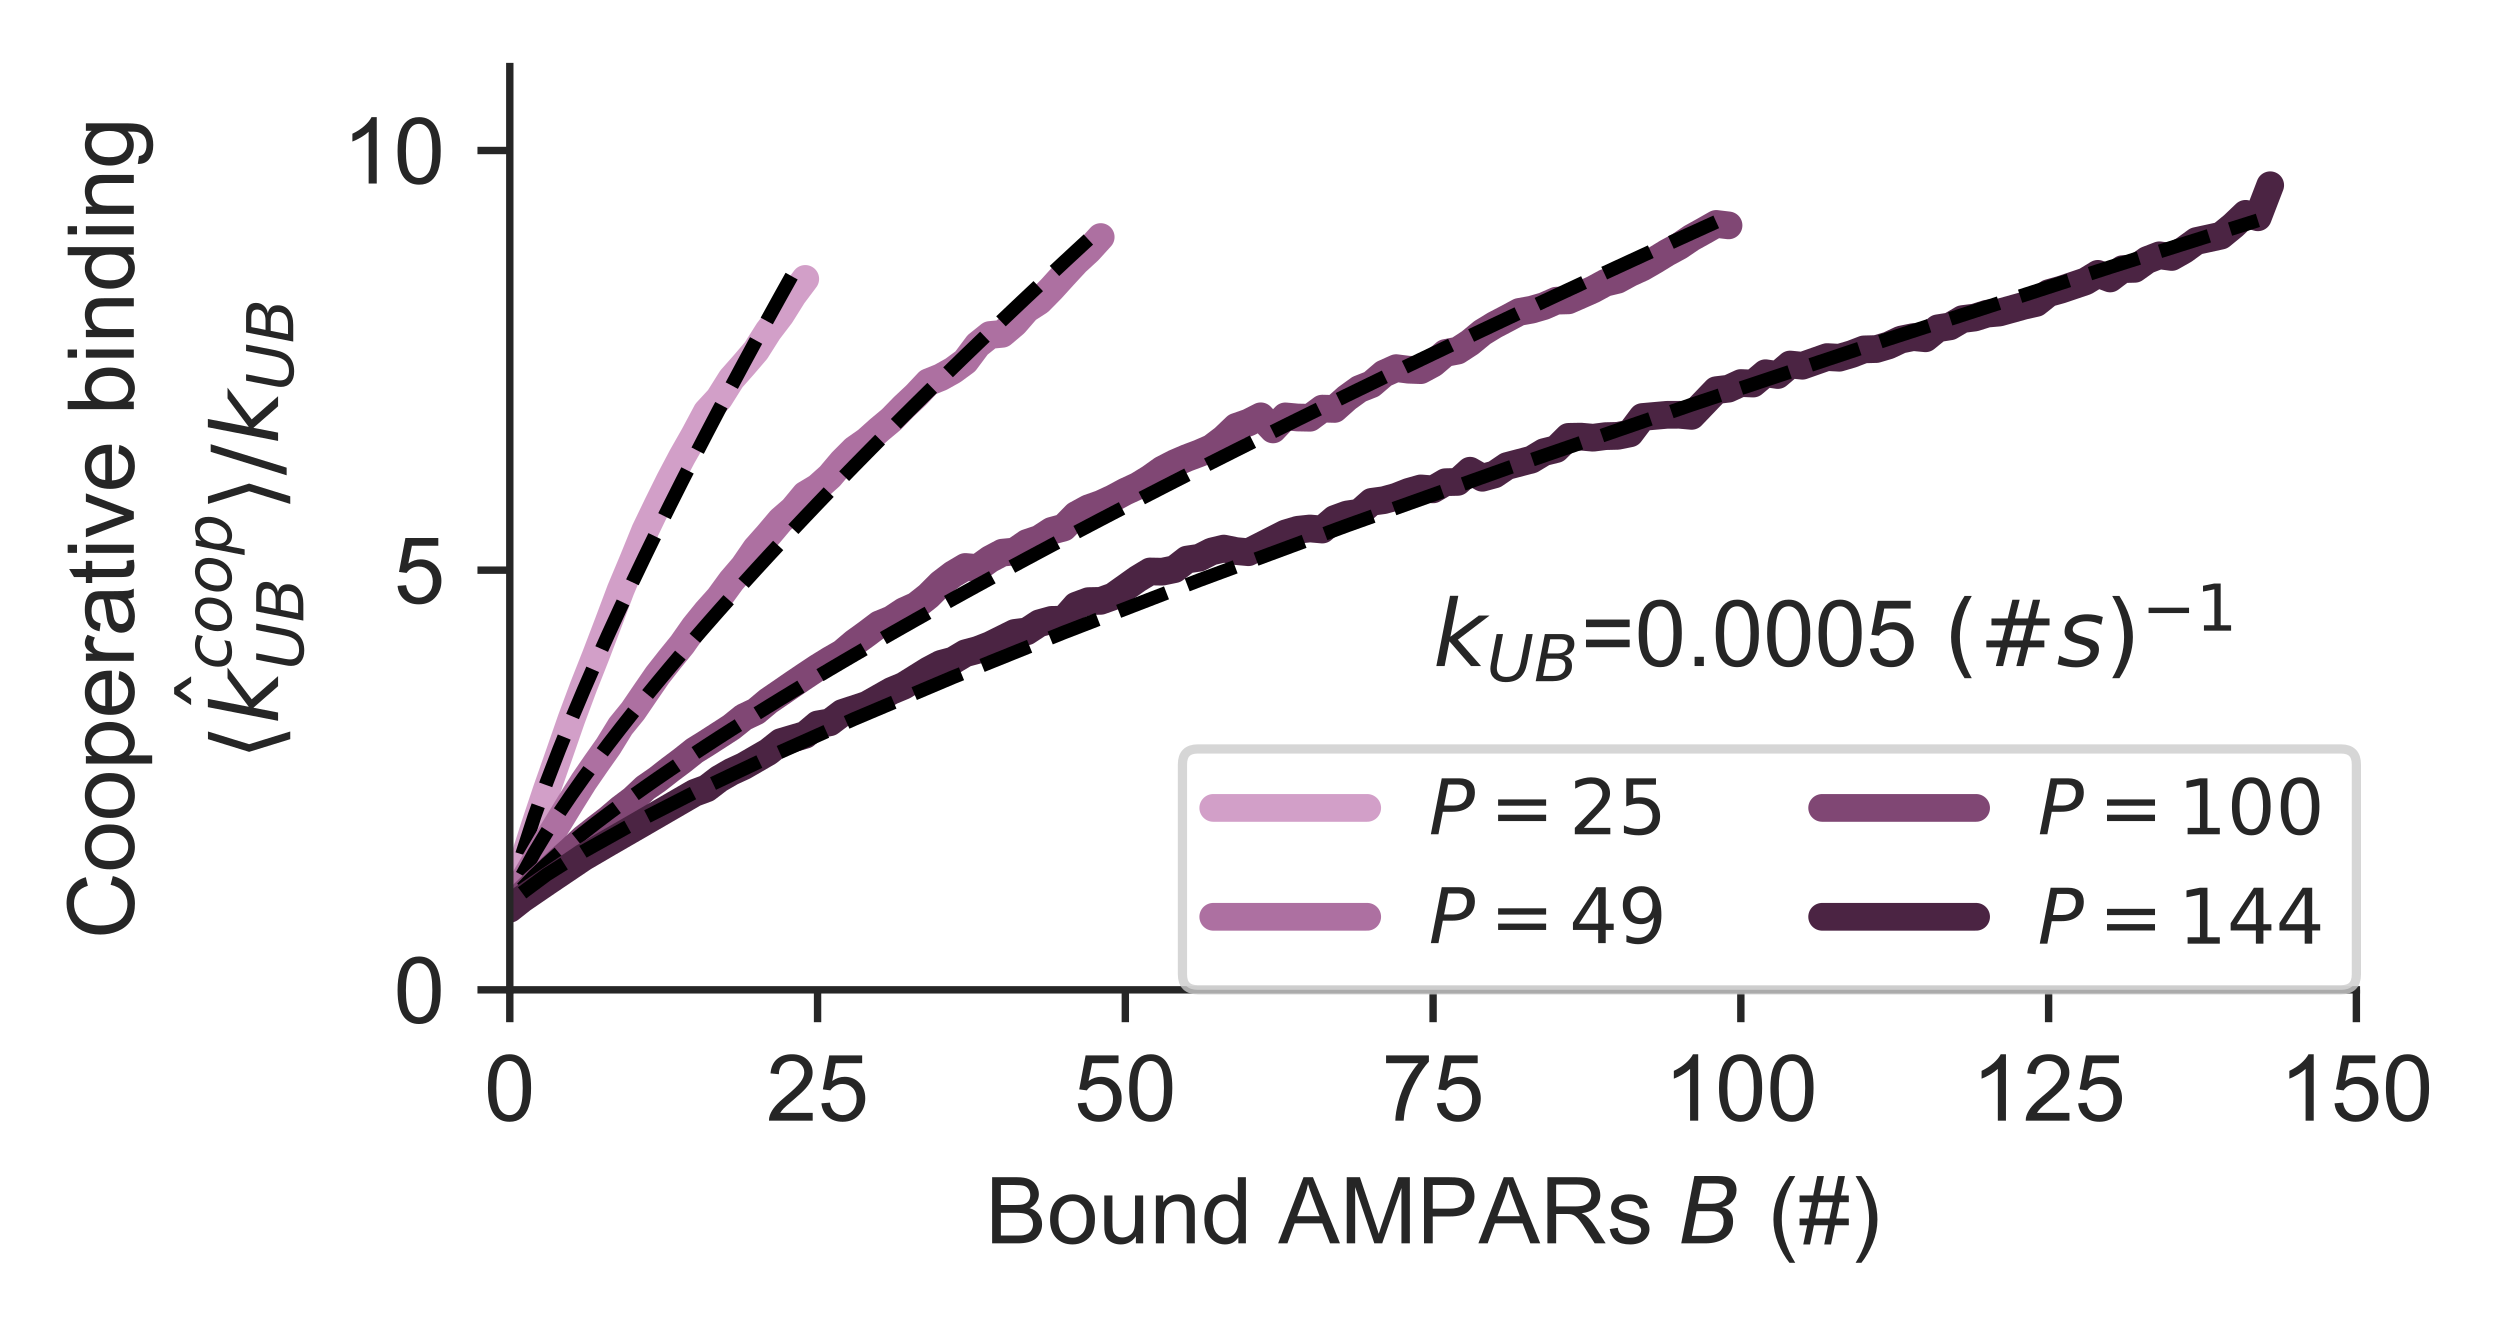 <?xml version="1.0" encoding="utf-8" standalone="no"?>
<!DOCTYPE svg PUBLIC "-//W3C//DTD SVG 1.1//EN"
  "http://www.w3.org/Graphics/SVG/1.1/DTD/svg11.dtd">
<!-- Created with matplotlib (https://matplotlib.org/) -->
<svg height="143.956pt" version="1.1" viewBox="0 0 270.53 143.956" width="270.53pt" xmlns="http://www.w3.org/2000/svg" xmlns:xlink="http://www.w3.org/1999/xlink">
 <defs>
  <style type="text/css">*{stroke-linecap:butt;stroke-linejoin:round;}</style>
 </defs>
 <g id="figure_1">
  <g id="patch_1">
   <path d="M 0 143.956 
L 270.53 143.956 
L 270.53 0 
L 0 0 
z
" style="fill:#ffffff;"/>
  </g>
  <g id="axes_1">
   <g id="patch_2">
    <path d="M 55.166 107.111 
L 254.988 107.111 
L 254.988 7.2 
L 55.166 7.2 
z
" style="fill:#ffffff;"/>
   </g>
   <g id="matplotlib.axis_1">
    <g id="xtick_1">
     <g id="line2d_1">
      <defs>
       <path d="M 0 0 
L 0 3.5 
" id="m55aa92da70" style="stroke:#262626;stroke-width:0.8;"/>
      </defs>
      <g>
       <use style="fill:#262626;stroke:#262626;stroke-width:0.8;" x="55.166" xlink:href="#m55aa92da70" y="107.111"/>
      </g>
     </g>
     <g id="text_1">
      <!-- 0 -->
      <g style="fill:#262626;" transform="translate(52.386 121.269)scale(0.1 -0.1)">
       <defs>
        <path d="M 4.156 35.297 
Q 4.156 48 6.766 55.734 
Q 9.375 63.484 14.516 67.672 
Q 19.672 71.875 27.484 71.875 
Q 33.25 71.875 37.594 69.547 
Q 41.938 67.234 44.766 62.859 
Q 47.609 58.5 49.219 52.219 
Q 50.828 45.953 50.828 35.297 
Q 50.828 22.703 48.234 14.969 
Q 45.656 7.234 40.5 3 
Q 35.359 -1.219 27.484 -1.219 
Q 17.141 -1.219 11.234 6.203 
Q 4.156 15.141 4.156 35.297 
z
M 13.188 35.297 
Q 13.188 17.672 17.312 11.828 
Q 21.438 6 27.484 6 
Q 33.547 6 37.672 11.859 
Q 41.797 17.719 41.797 35.297 
Q 41.797 52.984 37.672 58.781 
Q 33.547 64.594 27.391 64.594 
Q 21.344 64.594 17.719 59.469 
Q 13.188 52.938 13.188 35.297 
z
" id="ArialMT-48"/>
       </defs>
       <use xlink:href="#ArialMT-48"/>
      </g>
     </g>
    </g>
    <g id="xtick_2">
     <g id="line2d_2">
      <g>
       <use style="fill:#262626;stroke:#262626;stroke-width:0.8;" x="88.47" xlink:href="#m55aa92da70" y="107.111"/>
      </g>
     </g>
     <g id="text_2">
      <!-- 25 -->
      <g style="fill:#262626;" transform="translate(82.909 121.269)scale(0.1 -0.1)">
       <defs>
        <path d="M 50.344 8.453 
L 50.344 0 
L 3.031 0 
Q 2.938 3.172 4.047 6.109 
Q 5.859 10.938 9.828 15.625 
Q 13.812 20.312 21.344 26.469 
Q 33.016 36.031 37.109 41.625 
Q 41.219 47.219 41.219 52.203 
Q 41.219 57.422 37.469 61 
Q 33.734 64.594 27.734 64.594 
Q 21.391 64.594 17.578 60.781 
Q 13.766 56.984 13.719 50.25 
L 4.688 51.172 
Q 5.609 61.281 11.656 66.578 
Q 17.719 71.875 27.938 71.875 
Q 38.234 71.875 44.234 66.156 
Q 50.25 60.453 50.25 52 
Q 50.25 47.703 48.484 43.547 
Q 46.734 39.406 42.656 34.812 
Q 38.578 30.219 29.109 22.219 
Q 21.188 15.578 18.938 13.203 
Q 16.703 10.844 15.234 8.453 
z
" id="ArialMT-50"/>
        <path d="M 4.156 18.75 
L 13.375 19.531 
Q 14.406 12.797 18.141 9.391 
Q 21.875 6 27.156 6 
Q 33.5 6 37.891 10.781 
Q 42.281 15.578 42.281 23.484 
Q 42.281 31 38.062 35.344 
Q 33.844 39.703 27 39.703 
Q 22.75 39.703 19.328 37.766 
Q 15.922 35.844 13.969 32.766 
L 5.719 33.844 
L 12.641 70.609 
L 48.25 70.609 
L 48.25 62.203 
L 19.672 62.203 
L 15.828 42.969 
Q 22.266 47.469 29.344 47.469 
Q 38.719 47.469 45.156 40.969 
Q 51.609 34.469 51.609 24.266 
Q 51.609 14.547 45.953 7.469 
Q 39.062 -1.219 27.156 -1.219 
Q 17.391 -1.219 11.203 4.25 
Q 5.031 9.719 4.156 18.75 
z
" id="ArialMT-53"/>
       </defs>
       <use xlink:href="#ArialMT-50"/>
       <use x="55.615" xlink:href="#ArialMT-53"/>
      </g>
     </g>
    </g>
    <g id="xtick_3">
     <g id="line2d_3">
      <g>
       <use style="fill:#262626;stroke:#262626;stroke-width:0.8;" x="121.774" xlink:href="#m55aa92da70" y="107.111"/>
      </g>
     </g>
     <g id="text_3">
      <!-- 50 -->
      <g style="fill:#262626;" transform="translate(116.213 121.269)scale(0.1 -0.1)">
       <use xlink:href="#ArialMT-53"/>
       <use x="55.615" xlink:href="#ArialMT-48"/>
      </g>
     </g>
    </g>
    <g id="xtick_4">
     <g id="line2d_4">
      <g>
       <use style="fill:#262626;stroke:#262626;stroke-width:0.8;" x="155.077" xlink:href="#m55aa92da70" y="107.111"/>
      </g>
     </g>
     <g id="text_4">
      <!-- 75 -->
      <g style="fill:#262626;" transform="translate(149.516 121.269)scale(0.1 -0.1)">
       <defs>
        <path d="M 4.734 62.203 
L 4.734 70.656 
L 51.078 70.656 
L 51.078 63.812 
Q 44.234 56.547 37.516 44.484 
Q 30.812 32.422 27.156 19.672 
Q 24.516 10.688 23.781 0 
L 14.75 0 
Q 14.891 8.453 18.062 20.406 
Q 21.234 32.375 27.172 43.484 
Q 33.109 54.594 39.797 62.203 
z
" id="ArialMT-55"/>
       </defs>
       <use xlink:href="#ArialMT-55"/>
       <use x="55.615" xlink:href="#ArialMT-53"/>
      </g>
     </g>
    </g>
    <g id="xtick_5">
     <g id="line2d_5">
      <g>
       <use style="fill:#262626;stroke:#262626;stroke-width:0.8;" x="188.381" xlink:href="#m55aa92da70" y="107.111"/>
      </g>
     </g>
     <g id="text_5">
      <!-- 100 -->
      <g style="fill:#262626;" transform="translate(180.04 121.269)scale(0.1 -0.1)">
       <defs>
        <path d="M 37.25 0 
L 28.469 0 
L 28.469 56 
Q 25.297 52.984 20.141 49.953 
Q 14.984 46.922 10.891 45.406 
L 10.891 53.906 
Q 18.266 57.375 23.781 62.297 
Q 29.297 67.234 31.594 71.875 
L 37.25 71.875 
z
" id="ArialMT-49"/>
       </defs>
       <use xlink:href="#ArialMT-49"/>
       <use x="55.615" xlink:href="#ArialMT-48"/>
       <use x="111.23" xlink:href="#ArialMT-48"/>
      </g>
     </g>
    </g>
    <g id="xtick_6">
     <g id="line2d_6">
      <g>
       <use style="fill:#262626;stroke:#262626;stroke-width:0.8;" x="221.685" xlink:href="#m55aa92da70" y="107.111"/>
      </g>
     </g>
     <g id="text_6">
      <!-- 125 -->
      <g style="fill:#262626;" transform="translate(213.343 121.269)scale(0.1 -0.1)">
       <use xlink:href="#ArialMT-49"/>
       <use x="55.615" xlink:href="#ArialMT-50"/>
       <use x="111.23" xlink:href="#ArialMT-53"/>
      </g>
     </g>
    </g>
    <g id="xtick_7">
     <g id="line2d_7">
      <g>
       <use style="fill:#262626;stroke:#262626;stroke-width:0.8;" x="254.988" xlink:href="#m55aa92da70" y="107.111"/>
      </g>
     </g>
     <g id="text_7">
      <!-- 150 -->
      <g style="fill:#262626;" transform="translate(246.647 121.269)scale(0.1 -0.1)">
       <use xlink:href="#ArialMT-49"/>
       <use x="55.615" xlink:href="#ArialMT-53"/>
       <use x="111.23" xlink:href="#ArialMT-48"/>
      </g>
     </g>
    </g>
    <g id="text_8">
     <!-- Bound AMPARs $B$ (#) -->
     <g style="fill:#262626;" transform="translate(106.627 134.556)scale(0.1 -0.1)">
      <defs>
       <path d="M 7.328 0 
L 7.328 71.578 
L 34.188 71.578 
Q 42.391 71.578 47.344 69.406 
Q 52.297 67.234 55.094 62.719 
Q 57.906 58.203 57.906 53.266 
Q 57.906 48.688 55.422 44.625 
Q 52.938 40.578 47.906 38.094 
Q 54.391 36.188 57.875 31.594 
Q 61.375 27 61.375 20.75 
Q 61.375 15.719 59.25 11.391 
Q 57.125 7.078 54 4.734 
Q 50.875 2.391 46.156 1.188 
Q 41.453 0 34.625 0 
z
M 16.797 41.5 
L 32.281 41.5 
Q 38.578 41.5 41.312 42.328 
Q 44.922 43.406 46.75 45.891 
Q 48.578 48.391 48.578 52.156 
Q 48.578 55.719 46.875 58.422 
Q 45.172 61.141 41.984 62.141 
Q 38.812 63.141 31.109 63.141 
L 16.797 63.141 
z
M 16.797 8.453 
L 34.625 8.453 
Q 39.203 8.453 41.062 8.797 
Q 44.344 9.375 46.531 10.734 
Q 48.734 12.109 50.141 14.719 
Q 51.562 17.328 51.562 20.75 
Q 51.562 24.75 49.516 27.703 
Q 47.469 30.672 43.828 31.859 
Q 40.188 33.062 33.344 33.062 
L 16.797 33.062 
z
" id="ArialMT-66"/>
       <path d="M 3.328 25.922 
Q 3.328 40.328 11.328 47.266 
Q 18.016 53.031 27.641 53.031 
Q 38.328 53.031 45.109 46.016 
Q 51.906 39.016 51.906 26.656 
Q 51.906 16.656 48.906 10.906 
Q 45.906 5.172 40.156 2 
Q 34.422 -1.172 27.641 -1.172 
Q 16.75 -1.172 10.031 5.812 
Q 3.328 12.797 3.328 25.922 
z
M 12.359 25.922 
Q 12.359 15.969 16.703 11.016 
Q 21.047 6.062 27.641 6.062 
Q 34.188 6.062 38.531 11.031 
Q 42.875 16.016 42.875 26.219 
Q 42.875 35.844 38.5 40.797 
Q 34.125 45.75 27.641 45.75 
Q 21.047 45.75 16.703 40.812 
Q 12.359 35.891 12.359 25.922 
z
" id="ArialMT-111"/>
       <path d="M 40.578 0 
L 40.578 7.625 
Q 34.516 -1.172 24.125 -1.172 
Q 19.531 -1.172 15.547 0.578 
Q 11.578 2.344 9.641 5 
Q 7.719 7.672 6.938 11.531 
Q 6.391 14.109 6.391 19.734 
L 6.391 51.859 
L 15.188 51.859 
L 15.188 23.094 
Q 15.188 16.219 15.719 13.812 
Q 16.547 10.359 19.234 8.375 
Q 21.922 6.391 25.875 6.391 
Q 29.828 6.391 33.297 8.422 
Q 36.766 10.453 38.203 13.938 
Q 39.656 17.438 39.656 24.078 
L 39.656 51.859 
L 48.438 51.859 
L 48.438 0 
z
" id="ArialMT-117"/>
       <path d="M 6.594 0 
L 6.594 51.859 
L 14.5 51.859 
L 14.5 44.484 
Q 20.219 53.031 31 53.031 
Q 35.688 53.031 39.625 51.344 
Q 43.562 49.656 45.516 46.922 
Q 47.469 44.188 48.25 40.438 
Q 48.734 37.984 48.734 31.891 
L 48.734 0 
L 39.938 0 
L 39.938 31.547 
Q 39.938 36.922 38.906 39.578 
Q 37.891 42.234 35.281 43.812 
Q 32.672 45.406 29.156 45.406 
Q 23.531 45.406 19.453 41.844 
Q 15.375 38.281 15.375 28.328 
L 15.375 0 
z
" id="ArialMT-110"/>
       <path d="M 40.234 0 
L 40.234 6.547 
Q 35.297 -1.172 25.734 -1.172 
Q 19.531 -1.172 14.328 2.25 
Q 9.125 5.672 6.266 11.797 
Q 3.422 17.922 3.422 25.875 
Q 3.422 33.641 6 39.969 
Q 8.594 46.297 13.766 49.656 
Q 18.953 53.031 25.344 53.031 
Q 30.031 53.031 33.688 51.047 
Q 37.359 49.078 39.656 45.906 
L 39.656 71.578 
L 48.391 71.578 
L 48.391 0 
z
M 12.453 25.875 
Q 12.453 15.922 16.641 10.984 
Q 20.844 6.062 26.562 6.062 
Q 32.328 6.062 36.344 10.766 
Q 40.375 15.484 40.375 25.141 
Q 40.375 35.797 36.266 40.766 
Q 32.172 45.75 26.172 45.75 
Q 20.312 45.75 16.375 40.969 
Q 12.453 36.188 12.453 25.875 
z
" id="ArialMT-100"/>
       <path id="ArialMT-32"/>
       <path d="M -0.141 0 
L 27.344 71.578 
L 37.547 71.578 
L 66.844 0 
L 56.062 0 
L 47.703 21.688 
L 17.781 21.688 
L 9.906 0 
z
M 20.516 29.391 
L 44.781 29.391 
L 37.312 49.219 
Q 33.891 58.25 32.234 64.062 
Q 30.859 57.172 28.375 50.391 
z
" id="ArialMT-65"/>
       <path d="M 7.422 0 
L 7.422 71.578 
L 21.688 71.578 
L 38.625 20.906 
Q 40.969 13.812 42.047 10.297 
Q 43.266 14.203 45.844 21.781 
L 62.984 71.578 
L 75.734 71.578 
L 75.734 0 
L 66.609 0 
L 66.609 59.906 
L 45.797 0 
L 37.25 0 
L 16.547 60.938 
L 16.547 0 
z
" id="ArialMT-77"/>
       <path d="M 7.719 0 
L 7.719 71.578 
L 34.719 71.578 
Q 41.844 71.578 45.609 70.906 
Q 50.875 70.016 54.438 67.547 
Q 58.016 65.094 60.188 60.641 
Q 62.359 56.203 62.359 50.875 
Q 62.359 41.75 56.547 35.422 
Q 50.734 29.109 35.547 29.109 
L 17.188 29.109 
L 17.188 0 
z
M 17.188 37.547 
L 35.688 37.547 
Q 44.875 37.547 48.734 40.969 
Q 52.594 44.391 52.594 50.594 
Q 52.594 55.078 50.312 58.266 
Q 48.047 61.469 44.344 62.5 
Q 41.938 63.141 35.5 63.141 
L 17.188 63.141 
z
" id="ArialMT-80"/>
       <path d="M 7.859 0 
L 7.859 71.578 
L 39.594 71.578 
Q 49.172 71.578 54.141 69.641 
Q 59.125 67.719 62.109 62.828 
Q 65.094 57.953 65.094 52.047 
Q 65.094 44.438 60.156 39.203 
Q 55.219 33.984 44.922 32.562 
Q 48.688 30.766 50.641 29 
Q 54.781 25.203 58.5 19.484 
L 70.953 0 
L 59.031 0 
L 49.562 14.891 
Q 45.406 21.344 42.719 24.75 
Q 40.047 28.172 37.922 29.531 
Q 35.797 30.906 33.594 31.453 
Q 31.984 31.781 28.328 31.781 
L 17.328 31.781 
L 17.328 0 
z
M 17.328 39.984 
L 37.703 39.984 
Q 44.188 39.984 47.844 41.328 
Q 51.516 42.672 53.422 45.625 
Q 55.328 48.578 55.328 52.047 
Q 55.328 57.125 51.641 60.391 
Q 47.953 63.672 39.984 63.672 
L 17.328 63.672 
z
" id="ArialMT-82"/>
       <path d="M 3.078 15.484 
L 11.766 16.844 
Q 12.5 11.625 15.844 8.844 
Q 19.188 6.062 25.203 6.062 
Q 31.25 6.062 34.172 8.516 
Q 37.109 10.984 37.109 14.312 
Q 37.109 17.281 34.516 19 
Q 32.719 20.172 25.531 21.969 
Q 15.875 24.422 12.141 26.203 
Q 8.406 27.984 6.469 31.125 
Q 4.547 34.281 4.547 38.094 
Q 4.547 41.547 6.125 44.5 
Q 7.719 47.469 10.453 49.422 
Q 12.5 50.922 16.031 51.969 
Q 19.578 53.031 23.641 53.031 
Q 29.734 53.031 34.344 51.266 
Q 38.969 49.516 41.156 46.5 
Q 43.359 43.5 44.188 38.484 
L 35.594 37.312 
Q 35.016 41.312 32.203 43.547 
Q 29.391 45.797 24.266 45.797 
Q 18.219 45.797 15.625 43.797 
Q 13.031 41.797 13.031 39.109 
Q 13.031 37.406 14.109 36.031 
Q 15.188 34.625 17.484 33.688 
Q 18.797 33.203 25.25 31.453 
Q 34.578 28.953 38.25 27.359 
Q 41.938 25.781 44.031 22.75 
Q 46.141 19.734 46.141 15.234 
Q 46.141 10.844 43.578 6.953 
Q 41.016 3.078 36.172 0.953 
Q 31.344 -1.172 25.25 -1.172 
Q 15.141 -1.172 9.844 3.031 
Q 4.547 7.234 3.078 15.484 
z
" id="ArialMT-115"/>
       <path d="M 16.891 72.906 
L 42.094 72.906 
Q 52.344 72.906 57.422 69.094 
Q 62.5 65.281 62.5 57.625 
Q 62.5 50.594 58.125 45.484 
Q 53.766 40.375 46.688 39.312 
Q 52.734 37.938 55.766 34.078 
Q 58.797 30.219 58.797 23.781 
Q 58.797 12.797 50.656 6.391 
Q 42.531 0 28.422 0 
L 2.688 0 
z
M 19.281 34.812 
L 14.109 8.109 
L 29.984 8.109 
Q 38.922 8.109 43.75 12.203 
Q 48.578 16.312 48.578 23.781 
Q 48.578 29.547 45.375 32.172 
Q 42.188 34.812 35.109 34.812 
z
M 25.094 64.797 
L 20.797 42.828 
L 35.5 42.828 
Q 43.359 42.828 47.781 46.234 
Q 52.203 49.656 52.203 55.719 
Q 52.203 60.453 49.219 62.625 
Q 46.234 64.797 39.703 64.797 
z
" id="DejaVuSans-Oblique-66"/>
       <path d="M 23.391 -21.047 
Q 16.109 -11.859 11.078 0.438 
Q 6.062 12.75 6.062 25.922 
Q 6.062 37.547 9.812 48.188 
Q 14.203 60.547 23.391 72.797 
L 29.688 72.797 
Q 23.781 62.641 21.875 58.297 
Q 18.891 51.562 17.188 44.234 
Q 15.094 35.109 15.094 25.875 
Q 15.094 2.391 29.688 -21.047 
z
" id="ArialMT-40"/>
       <path d="M 5.031 -1.219 
L 9.281 19.578 
L 1.031 19.578 
L 1.031 26.859 
L 10.75 26.859 
L 14.359 44.578 
L 1.031 44.578 
L 1.031 51.859 
L 15.828 51.859 
L 20.062 72.797 
L 27.391 72.797 
L 23.141 51.859 
L 38.531 51.859 
L 42.781 72.797 
L 50.141 72.797 
L 45.906 51.859 
L 54.344 51.859 
L 54.344 44.578 
L 44.438 44.578 
L 40.766 26.859 
L 54.344 26.859 
L 54.344 19.578 
L 39.312 19.578 
L 35.062 -1.219 
L 27.734 -1.219 
L 31.938 19.578 
L 16.609 19.578 
L 12.359 -1.219 
z
M 18.062 26.859 
L 33.406 26.859 
L 37.062 44.578 
L 21.688 44.578 
z
" id="ArialMT-35"/>
       <path d="M 12.359 -21.047 
L 6.062 -21.047 
Q 20.656 2.391 20.656 25.875 
Q 20.656 35.062 18.562 44.094 
Q 16.891 51.422 13.922 58.156 
Q 12.016 62.547 6.062 72.797 
L 12.359 72.797 
Q 21.531 60.547 25.922 48.188 
Q 29.688 37.547 29.688 25.922 
Q 29.688 12.75 24.625 0.438 
Q 19.578 -11.859 12.359 -21.047 
z
" id="ArialMT-41"/>
      </defs>
      <use transform="translate(0 0.094)" xlink:href="#ArialMT-66"/>
      <use transform="translate(66.699 0.094)" xlink:href="#ArialMT-111"/>
      <use transform="translate(122.314 0.094)" xlink:href="#ArialMT-117"/>
      <use transform="translate(177.93 0.094)" xlink:href="#ArialMT-110"/>
      <use transform="translate(233.545 0.094)" xlink:href="#ArialMT-100"/>
      <use transform="translate(289.16 0.094)" xlink:href="#ArialMT-32"/>
      <use transform="translate(316.943 0.094)" xlink:href="#ArialMT-65"/>
      <use transform="translate(383.643 0.094)" xlink:href="#ArialMT-77"/>
      <use transform="translate(466.943 0.094)" xlink:href="#ArialMT-80"/>
      <use transform="translate(533.643 0.094)" xlink:href="#ArialMT-65"/>
      <use transform="translate(600.342 0.094)" xlink:href="#ArialMT-82"/>
      <use transform="translate(672.559 0.094)" xlink:href="#ArialMT-115"/>
      <use transform="translate(722.559 0.094)" xlink:href="#ArialMT-32"/>
      <use transform="translate(750.342 0.094)" xlink:href="#DejaVuSans-Oblique-66"/>
      <use transform="translate(818.945 0.094)" xlink:href="#ArialMT-32"/>
      <use transform="translate(846.729 0.094)" xlink:href="#ArialMT-40"/>
      <use transform="translate(880.029 0.094)" xlink:href="#ArialMT-35"/>
      <use transform="translate(935.645 0.094)" xlink:href="#ArialMT-41"/>
     </g>
    </g>
   </g>
   <g id="matplotlib.axis_2">
    <g id="ytick_1">
     <g id="line2d_8">
      <defs>
       <path d="M 0 0 
L -3.5 0 
" id="m99c688843c" style="stroke:#262626;stroke-width:0.8;"/>
      </defs>
      <g>
       <use style="fill:#262626;stroke:#262626;stroke-width:0.8;" x="55.166" xlink:href="#m99c688843c" y="107.111"/>
      </g>
     </g>
     <g id="text_9">
      <!-- 0 -->
      <g style="fill:#262626;" transform="translate(42.605 110.69)scale(0.1 -0.1)">
       <use xlink:href="#ArialMT-48"/>
      </g>
     </g>
    </g>
    <g id="ytick_2">
     <g id="line2d_9">
      <g>
       <use style="fill:#262626;stroke:#262626;stroke-width:0.8;" x="55.166" xlink:href="#m99c688843c" y="61.697"/>
      </g>
     </g>
     <g id="text_10">
      <!-- 5 -->
      <g style="fill:#262626;" transform="translate(42.605 65.276)scale(0.1 -0.1)">
       <use xlink:href="#ArialMT-53"/>
      </g>
     </g>
    </g>
    <g id="ytick_3">
     <g id="line2d_10">
      <g>
       <use style="fill:#262626;stroke:#262626;stroke-width:0.8;" x="55.166" xlink:href="#m99c688843c" y="16.283"/>
      </g>
     </g>
     <g id="text_11">
      <!-- 10 -->
      <g style="fill:#262626;" transform="translate(37.044 19.862)scale(0.1 -0.1)">
       <use xlink:href="#ArialMT-49"/>
       <use x="55.615" xlink:href="#ArialMT-48"/>
      </g>
     </g>
    </g>
    <g id="text_12">
     <!-- Cooperative binding -->
     <g style="fill:#262626;" transform="translate(14.48 101.627)rotate(-90)scale(0.1 -0.1)">
      <defs>
       <path d="M 58.797 25.094 
L 68.266 22.703 
Q 65.281 11.031 57.547 4.906 
Q 49.812 -1.219 38.625 -1.219 
Q 27.047 -1.219 19.797 3.484 
Q 12.547 8.203 8.766 17.141 
Q 4.984 26.078 4.984 36.328 
Q 4.984 47.516 9.25 55.828 
Q 13.531 64.156 21.406 68.469 
Q 29.297 72.797 38.766 72.797 
Q 49.516 72.797 56.828 67.328 
Q 64.156 61.859 67.047 51.953 
L 57.719 49.75 
Q 55.219 57.562 50.484 61.125 
Q 45.75 64.703 38.578 64.703 
Q 30.328 64.703 24.781 60.734 
Q 19.234 56.781 16.984 50.109 
Q 14.75 43.453 14.75 36.375 
Q 14.75 27.25 17.406 20.438 
Q 20.062 13.625 25.672 10.25 
Q 31.297 6.891 37.844 6.891 
Q 45.797 6.891 51.312 11.469 
Q 56.844 16.062 58.797 25.094 
z
" id="ArialMT-67"/>
       <path d="M 6.594 -19.875 
L 6.594 51.859 
L 14.594 51.859 
L 14.594 45.125 
Q 17.438 49.078 21 51.047 
Q 24.562 53.031 29.641 53.031 
Q 36.281 53.031 41.359 49.609 
Q 46.438 46.188 49.016 39.953 
Q 51.609 33.734 51.609 26.312 
Q 51.609 18.359 48.75 11.984 
Q 45.906 5.609 40.453 2.219 
Q 35.016 -1.172 29 -1.172 
Q 24.609 -1.172 21.109 0.688 
Q 17.625 2.547 15.375 5.375 
L 15.375 -19.875 
z
M 14.547 25.641 
Q 14.547 15.625 18.594 10.844 
Q 22.656 6.062 28.422 6.062 
Q 34.281 6.062 38.453 11.016 
Q 42.625 15.969 42.625 26.375 
Q 42.625 36.281 38.547 41.203 
Q 34.469 46.141 28.812 46.141 
Q 23.188 46.141 18.859 40.891 
Q 14.547 35.641 14.547 25.641 
z
" id="ArialMT-112"/>
       <path d="M 42.094 16.703 
L 51.172 15.578 
Q 49.031 7.625 43.219 3.219 
Q 37.406 -1.172 28.375 -1.172 
Q 17 -1.172 10.328 5.828 
Q 3.656 12.844 3.656 25.484 
Q 3.656 38.578 10.391 45.797 
Q 17.141 53.031 27.875 53.031 
Q 38.281 53.031 44.875 45.953 
Q 51.469 38.875 51.469 26.031 
Q 51.469 25.25 51.422 23.688 
L 12.75 23.688 
Q 13.234 15.141 17.578 10.594 
Q 21.922 6.062 28.422 6.062 
Q 33.25 6.062 36.672 8.594 
Q 40.094 11.141 42.094 16.703 
z
M 13.234 30.906 
L 42.188 30.906 
Q 41.609 37.453 38.875 40.719 
Q 34.672 45.797 27.984 45.797 
Q 21.922 45.797 17.797 41.75 
Q 13.672 37.703 13.234 30.906 
z
" id="ArialMT-101"/>
       <path d="M 6.5 0 
L 6.5 51.859 
L 14.406 51.859 
L 14.406 44 
Q 17.438 49.516 20 51.266 
Q 22.562 53.031 25.641 53.031 
Q 30.078 53.031 34.672 50.203 
L 31.641 42.047 
Q 28.422 43.953 25.203 43.953 
Q 22.312 43.953 20.016 42.219 
Q 17.719 40.484 16.75 37.406 
Q 15.281 32.719 15.281 27.156 
L 15.281 0 
z
" id="ArialMT-114"/>
       <path d="M 40.438 6.391 
Q 35.547 2.25 31.031 0.531 
Q 26.516 -1.172 21.344 -1.172 
Q 12.797 -1.172 8.203 3 
Q 3.609 7.172 3.609 13.672 
Q 3.609 17.484 5.344 20.625 
Q 7.078 23.781 9.891 25.688 
Q 12.703 27.594 16.219 28.562 
Q 18.797 29.25 24.031 29.891 
Q 34.672 31.156 39.703 32.906 
Q 39.75 34.719 39.75 35.203 
Q 39.75 40.578 37.25 42.781 
Q 33.891 45.75 27.25 45.75 
Q 21.047 45.75 18.094 43.578 
Q 15.141 41.406 13.719 35.891 
L 5.125 37.062 
Q 6.297 42.578 8.984 45.969 
Q 11.672 49.359 16.75 51.188 
Q 21.828 53.031 28.516 53.031 
Q 35.156 53.031 39.297 51.469 
Q 43.453 49.906 45.406 47.531 
Q 47.359 45.172 48.141 41.547 
Q 48.578 39.312 48.578 33.453 
L 48.578 21.734 
Q 48.578 9.469 49.141 6.219 
Q 49.703 2.984 51.375 0 
L 42.188 0 
Q 40.828 2.734 40.438 6.391 
z
M 39.703 26.031 
Q 34.906 24.078 25.344 22.703 
Q 19.922 21.922 17.672 20.938 
Q 15.438 19.969 14.203 18.094 
Q 12.984 16.219 12.984 13.922 
Q 12.984 10.406 15.641 8.062 
Q 18.312 5.719 23.438 5.719 
Q 28.516 5.719 32.469 7.938 
Q 36.422 10.156 38.281 14.016 
Q 39.703 17 39.703 22.797 
z
" id="ArialMT-97"/>
       <path d="M 25.781 7.859 
L 27.047 0.094 
Q 23.344 -0.688 20.406 -0.688 
Q 15.625 -0.688 12.984 0.828 
Q 10.359 2.344 9.281 4.812 
Q 8.203 7.281 8.203 15.188 
L 8.203 45.016 
L 1.766 45.016 
L 1.766 51.859 
L 8.203 51.859 
L 8.203 64.703 
L 16.938 69.969 
L 16.938 51.859 
L 25.781 51.859 
L 25.781 45.016 
L 16.938 45.016 
L 16.938 14.703 
Q 16.938 10.938 17.406 9.859 
Q 17.875 8.797 18.922 8.156 
Q 19.969 7.516 21.922 7.516 
Q 23.391 7.516 25.781 7.859 
z
" id="ArialMT-116"/>
       <path d="M 6.641 61.469 
L 6.641 71.578 
L 15.438 71.578 
L 15.438 61.469 
z
M 6.641 0 
L 6.641 51.859 
L 15.438 51.859 
L 15.438 0 
z
" id="ArialMT-105"/>
       <path d="M 21 0 
L 1.266 51.859 
L 10.547 51.859 
L 21.688 20.797 
Q 23.484 15.766 25 10.359 
Q 26.172 14.453 28.266 20.219 
L 39.797 51.859 
L 48.828 51.859 
L 29.203 0 
z
" id="ArialMT-118"/>
       <path d="M 14.703 0 
L 6.547 0 
L 6.547 71.578 
L 15.328 71.578 
L 15.328 46.047 
Q 20.906 53.031 29.547 53.031 
Q 34.328 53.031 38.594 51.094 
Q 42.875 49.172 45.625 45.672 
Q 48.391 42.188 49.953 37.25 
Q 51.516 32.328 51.516 26.703 
Q 51.516 13.375 44.922 6.094 
Q 38.328 -1.172 29.109 -1.172 
Q 19.922 -1.172 14.703 6.5 
z
M 14.594 26.312 
Q 14.594 17 17.141 12.844 
Q 21.297 6.062 28.375 6.062 
Q 34.125 6.062 38.328 11.062 
Q 42.531 16.062 42.531 25.984 
Q 42.531 36.141 38.5 40.969 
Q 34.469 45.797 28.766 45.797 
Q 23 45.797 18.797 40.797 
Q 14.594 35.797 14.594 26.312 
z
" id="ArialMT-98"/>
       <path d="M 4.984 -4.297 
L 13.531 -5.562 
Q 14.062 -9.516 16.5 -11.328 
Q 19.781 -13.766 25.438 -13.766 
Q 31.547 -13.766 34.859 -11.328 
Q 38.188 -8.891 39.359 -4.5 
Q 40.047 -1.812 39.984 6.781 
Q 34.234 0 25.641 0 
Q 14.938 0 9.078 7.719 
Q 3.219 15.438 3.219 26.219 
Q 3.219 33.641 5.906 39.906 
Q 8.594 46.188 13.688 49.609 
Q 18.797 53.031 25.688 53.031 
Q 34.859 53.031 40.828 45.609 
L 40.828 51.859 
L 48.922 51.859 
L 48.922 7.031 
Q 48.922 -5.078 46.453 -10.125 
Q 44 -15.188 38.641 -18.109 
Q 33.297 -21.047 25.484 -21.047 
Q 16.219 -21.047 10.5 -16.875 
Q 4.781 -12.703 4.984 -4.297 
z
M 12.25 26.859 
Q 12.25 16.656 16.297 11.969 
Q 20.359 7.281 26.469 7.281 
Q 32.516 7.281 36.609 11.938 
Q 40.719 16.609 40.719 26.562 
Q 40.719 36.078 36.5 40.906 
Q 32.281 45.75 26.312 45.75 
Q 20.453 45.75 16.344 40.984 
Q 12.25 36.234 12.25 26.859 
z
" id="ArialMT-103"/>
      </defs>
      <use xlink:href="#ArialMT-67"/>
      <use x="72.217" xlink:href="#ArialMT-111"/>
      <use x="127.832" xlink:href="#ArialMT-111"/>
      <use x="183.447" xlink:href="#ArialMT-112"/>
      <use x="239.062" xlink:href="#ArialMT-101"/>
      <use x="294.678" xlink:href="#ArialMT-114"/>
      <use x="327.979" xlink:href="#ArialMT-97"/>
      <use x="383.594" xlink:href="#ArialMT-116"/>
      <use x="411.377" xlink:href="#ArialMT-105"/>
      <use x="433.594" xlink:href="#ArialMT-118"/>
      <use x="483.594" xlink:href="#ArialMT-101"/>
      <use x="539.209" xlink:href="#ArialMT-32"/>
      <use x="566.992" xlink:href="#ArialMT-98"/>
      <use x="622.607" xlink:href="#ArialMT-105"/>
      <use x="644.824" xlink:href="#ArialMT-110"/>
      <use x="700.439" xlink:href="#ArialMT-100"/>
      <use x="756.055" xlink:href="#ArialMT-105"/>
      <use x="778.271" xlink:href="#ArialMT-110"/>
      <use x="833.887" xlink:href="#ArialMT-103"/>
     </g>
     <!-- $\langle \hat{k}_{UB}^{coop} \rangle/k_{UB}$ -->
     <g style="fill:#262626;" transform="translate(30.144 82.255)rotate(-90)scale(0.1 -0.1)">
      <defs>
       <path d="M 8.938 31.344 
L 22.703 75.875 
L 31 75.875 
L 17.234 31.344 
L 31 -13.188 
L 22.703 -13.188 
z
" id="DejaVuSans-10216"/>
       <path d="M -28.609 79.984 
L -21.391 79.984 
L -9.422 61.625 
L -16.219 61.625 
L -25 73.578 
L -33.797 61.625 
L -40.578 61.625 
z
M -25 56 
z
" id="DejaVuSans-770"/>
       <path d="M 18.312 75.984 
L 27.297 75.984 
L 18.703 31.688 
L 49.516 54.688 
L 61.188 54.688 
L 26.812 28.516 
L 51.906 0 
L 41.016 0 
L 17.672 26.703 
L 12.5 0 
L 3.516 0 
z
" id="DejaVuSans-Oblique-107"/>
       <path d="M 53.609 52.594 
L 51.812 43.703 
Q 48.578 46.047 44.938 47.219 
Q 41.312 48.391 37.406 48.391 
Q 33.109 48.391 29.219 46.875 
Q 25.344 45.359 22.703 42.578 
Q 18.5 38.328 16.203 32.609 
Q 13.922 26.906 13.922 20.797 
Q 13.922 13.422 17.609 9.812 
Q 21.297 6.203 28.812 6.203 
Q 32.516 6.203 36.688 7.328 
Q 40.875 8.453 45.406 10.688 
L 43.703 1.812 
Q 39.797 0.203 35.672 -0.609 
Q 31.547 -1.422 27.203 -1.422 
Q 16.312 -1.422 10.453 4.016 
Q 4.594 9.469 4.594 19.578 
Q 4.594 28.078 7.641 35.234 
Q 10.688 42.391 16.703 48.094 
Q 20.797 52 26.312 54 
Q 31.844 56 38.375 56 
Q 42.188 56 45.938 55.141 
Q 49.703 54.297 53.609 52.594 
z
" id="DejaVuSans-Oblique-99"/>
       <path d="M 25.391 -1.422 
Q 15.766 -1.422 10.172 4.516 
Q 4.594 10.453 4.594 20.703 
Q 4.594 26.656 6.516 32.828 
Q 8.453 39.016 11.531 43.219 
Q 16.359 49.75 22.312 52.875 
Q 28.266 56 35.797 56 
Q 45.125 56 50.859 50.188 
Q 56.594 44.391 56.594 35.016 
Q 56.594 28.516 54.688 22.062 
Q 52.781 15.625 49.703 11.375 
Q 44.922 4.828 38.969 1.703 
Q 33.016 -1.422 25.391 -1.422 
z
M 13.922 21 
Q 13.922 13.578 17.016 9.891 
Q 20.125 6.203 26.422 6.203 
Q 35.453 6.203 41.375 14.078 
Q 47.312 21.969 47.312 34.078 
Q 47.312 41.156 44.141 44.766 
Q 40.969 48.391 34.812 48.391 
Q 29.734 48.391 25.781 46.016 
Q 21.828 43.656 18.703 38.812 
Q 16.406 35.203 15.156 30.562 
Q 13.922 25.922 13.922 21 
z
" id="DejaVuSans-Oblique-111"/>
       <path d="M 49.609 33.688 
Q 49.609 40.875 46.484 44.672 
Q 43.359 48.484 37.5 48.484 
Q 33.5 48.484 29.859 46.438 
Q 26.219 44.391 23.391 40.484 
Q 20.609 36.625 18.938 31.156 
Q 17.281 25.688 17.281 20.312 
Q 17.281 13.484 20.406 9.797 
Q 23.531 6.109 29.297 6.109 
Q 33.547 6.109 37.188 8.109 
Q 40.828 10.109 43.406 13.922 
Q 46.188 17.922 47.891 23.344 
Q 49.609 28.766 49.609 33.688 
z
M 21.781 46.391 
Q 25.391 51.125 30.297 53.562 
Q 35.203 56 41.219 56 
Q 49.609 56 54.25 50.5 
Q 58.891 45.016 58.891 35.109 
Q 58.891 27 56 19.656 
Q 53.125 12.312 47.703 6.5 
Q 44.094 2.641 39.547 0.609 
Q 35.016 -1.422 29.984 -1.422 
Q 24.172 -1.422 20.219 1 
Q 16.266 3.422 14.312 8.203 
L 8.688 -20.797 
L -0.297 -20.797 
L 14.406 54.688 
L 23.391 54.688 
z
" id="DejaVuSans-Oblique-112"/>
       <path d="M 15.484 72.906 
L 25.391 72.906 
L 16.797 28.609 
Q 16.266 25.641 16.047 23.703 
Q 15.828 21.781 15.828 20.312 
Q 15.828 13.578 19.578 10.078 
Q 23.344 6.594 30.609 6.594 
Q 40.047 6.594 45.281 11.766 
Q 50.531 16.938 52.781 28.609 
L 61.375 72.906 
L 71.297 72.906 
L 62.5 27.391 
Q 59.625 12.641 51.562 5.609 
Q 43.5 -1.422 29.5 -1.422 
Q 18.562 -1.422 12.188 4.078 
Q 5.812 9.578 5.812 19 
Q 5.812 20.703 6.047 22.828 
Q 6.297 24.953 6.781 27.391 
z
" id="DejaVuSans-Oblique-85"/>
       <path d="M 30.078 31.344 
L 16.312 -13.188 
L 8.016 -13.188 
L 21.781 31.344 
L 8.016 75.875 
L 16.312 75.875 
z
" id="DejaVuSans-10217"/>
       <path d="M 25.391 72.906 
L 33.688 72.906 
L 8.297 -9.281 
L 0 -9.281 
z
" id="DejaVuSans-47"/>
      </defs>
      <use transform="translate(0 0.531)" xlink:href="#DejaVuSans-10216"/>
      <use transform="translate(100.069 33.016)" xlink:href="#DejaVuSans-770"/>
      <use transform="translate(39.014 0.531)" xlink:href="#DejaVuSans-Oblique-107"/>
      <use transform="translate(97.881 51.28)scale(0.7)" xlink:href="#DejaVuSans-Oblique-99"/>
      <use transform="translate(136.367 51.28)scale(0.7)" xlink:href="#DejaVuSans-Oblique-111"/>
      <use transform="translate(179.194 51.28)scale(0.7)" xlink:href="#DejaVuSans-Oblique-111"/>
      <use transform="translate(222.021 51.28)scale(0.7)" xlink:href="#DejaVuSans-Oblique-112"/>
      <use transform="translate(97.881 -26.812)scale(0.7)" xlink:href="#DejaVuSans-Oblique-85"/>
      <use transform="translate(149.116 -26.812)scale(0.7)" xlink:href="#DejaVuSans-Oblique-66"/>
      <use transform="translate(269.189 0.531)" xlink:href="#DejaVuSans-10217"/>
      <use transform="translate(308.203 0.531)" xlink:href="#DejaVuSans-47"/>
      <use transform="translate(341.895 0.531)" xlink:href="#DejaVuSans-Oblique-107"/>
      <use transform="translate(399.805 -15.875)scale(0.7)" xlink:href="#DejaVuSans-Oblique-85"/>
      <use transform="translate(451.04 -15.875)scale(0.7)" xlink:href="#DejaVuSans-Oblique-66"/>
     </g>
    </g>
   </g>
   <g id="line2d_11">
    <path clip-path="url(#pa35ebc50f4)" d="M 55.166 97.907 
L 56.498 93.644 
L 57.831 89.464 
L 59.163 85.47 
L 60.495 81.677 
L 61.827 77.843 
L 63.159 74.266 
L 64.491 70.896 
L 65.823 67.4 
L 67.156 63.848 
L 68.488 60.672 
L 69.82 57.399 
L 71.152 54.633 
L 72.484 51.937 
L 73.816 49.413 
L 75.148 47.068 
L 76.481 44.569 
L 77.813 43.123 
L 79.145 40.999 
L 80.477 39.493 
L 81.809 37.937 
L 83.141 35.833 
L 84.473 34.087 
L 85.806 31.957 
L 87.138 30.181 
" style="fill:none;stroke:#d29fc8;stroke-linecap:round;stroke-width:3;"/>
   </g>
   <g id="line2d_12">
    <path clip-path="url(#pa35ebc50f4)" d="M 56.498 92.46 
L 57.831 88.334 
L 59.163 84.619 
L 60.495 81.149 
L 61.827 77.85 
L 63.159 74.681 
L 64.491 71.617 
L 65.823 68.64 
L 67.156 65.736 
L 68.488 62.896 
L 69.82 60.112 
L 71.152 57.379 
L 72.484 54.691 
L 73.816 52.044 
L 75.148 49.435 
L 76.481 46.86 
L 77.813 44.317 
L 79.145 41.804 
L 80.477 39.319 
L 81.809 36.859 
L 83.141 34.425 
L 84.473 32.013 
L 85.806 29.623 
" style="fill:none;stroke:#000000;stroke-dasharray:5.55,2.4;stroke-dashoffset:0;stroke-width:1.5;"/>
   </g>
   <g id="line2d_13">
    <path clip-path="url(#pa35ebc50f4)" d="M 55.166 97.988 
L 56.498 95.608 
L 57.831 93.337 
L 59.163 91.048 
L 60.495 88.893 
L 61.827 86.713 
L 63.159 84.577 
L 64.491 82.64 
L 65.823 80.753 
L 67.156 78.586 
L 68.488 76.95 
L 69.82 74.997 
L 71.152 73.061 
L 72.484 71.368 
L 73.816 69.726 
L 75.148 67.826 
L 76.481 66.179 
L 77.813 64.691 
L 79.145 62.863 
L 80.477 61.311 
L 81.809 59.373 
L 83.141 57.873 
L 84.473 56.298 
L 85.806 55.14 
L 87.138 53.535 
L 88.47 52.735 
L 89.802 51.544 
L 91.134 49.967 
L 92.466 48.63 
L 93.799 47.696 
L 95.131 46.502 
L 96.463 45.389 
L 97.795 44.024 
L 99.127 42.775 
L 100.459 41.361 
L 101.791 40.828 
L 103.124 40.082 
L 104.456 39.103 
L 105.788 37.32 
L 107.12 36.251 
L 108.452 36.123 
L 109.784 34.995 
L 111.116 33.46 
L 112.449 32.602 
L 113.781 31.249 
L 115.113 29.78 
L 116.445 28.339 
L 117.777 27.116 
L 119.109 25.65 
" style="fill:none;stroke:#ad70a1;stroke-linecap:round;stroke-width:3;"/>
   </g>
   <g id="line2d_14">
    <path clip-path="url(#pa35ebc50f4)" d="M 56.498 94.714 
L 57.831 92.259 
L 59.163 90.048 
L 60.495 87.983 
L 61.827 86.019 
L 63.159 84.134 
L 64.491 82.31 
L 65.823 80.538 
L 67.156 78.81 
L 68.488 77.12 
L 69.82 75.463 
L 71.152 73.836 
L 72.484 72.236 
L 73.816 70.661 
L 75.148 69.108 
L 76.481 67.576 
L 77.813 66.062 
L 79.145 64.567 
L 80.477 63.088 
L 81.809 61.624 
L 83.141 60.175 
L 84.473 58.74 
L 85.806 57.318 
L 87.138 55.908 
L 88.47 54.509 
L 89.802 53.122 
L 91.134 51.746 
L 92.466 50.379 
L 93.799 49.023 
L 95.131 47.675 
L 96.463 46.337 
L 97.795 45.007 
L 99.127 43.686 
L 100.459 42.373 
L 101.791 41.067 
L 103.124 39.769 
L 104.456 38.477 
L 105.788 37.193 
L 107.12 35.916 
L 108.452 34.645 
L 109.784 33.38 
L 111.116 32.122 
L 112.449 30.87 
L 113.781 29.623 
L 115.113 28.382 
L 116.445 27.147 
L 117.777 25.917 
" style="fill:none;stroke:#000000;stroke-dasharray:5.55,2.4;stroke-dashoffset:0;stroke-width:1.5;"/>
   </g>
   <g id="line2d_15">
    <path clip-path="url(#pa35ebc50f4)" d="M 55.166 98.126 
L 56.498 96.882 
L 57.831 95.6 
L 59.163 94.406 
L 60.495 93.156 
L 61.827 91.968 
L 63.159 90.721 
L 64.491 89.671 
L 65.823 88.651 
L 67.156 87.514 
L 68.488 86.511 
L 69.82 85.259 
L 71.152 84.336 
L 72.484 83.293 
L 73.816 82.295 
L 75.148 81.235 
L 76.481 80.404 
L 77.813 79.546 
L 79.145 78.684 
L 80.477 77.612 
L 81.809 76.981 
L 83.141 75.866 
L 84.473 74.956 
L 85.806 74.036 
L 87.138 73.137 
L 88.47 72.252 
L 89.802 71.428 
L 91.134 70.664 
L 92.466 69.535 
L 93.799 68.571 
L 95.131 67.564 
L 96.463 67.021 
L 97.795 66.137 
L 99.127 65.539 
L 100.459 64.489 
L 101.791 63.156 
L 103.124 62.138 
L 104.456 61.351 
L 105.788 61.471 
L 107.12 60.512 
L 108.452 59.806 
L 109.784 59.677 
L 111.116 58.758 
L 112.449 58.31 
L 113.781 57.447 
L 115.113 57.085 
L 116.445 55.725 
L 117.777 55 
L 119.109 54.532 
L 120.441 53.915 
L 121.774 53.197 
L 123.106 52.582 
L 124.438 51.765 
L 125.77 50.815 
L 127.102 50.128 
L 128.434 49.556 
L 129.766 49.056 
L 131.099 48.473 
L 132.431 47.463 
L 133.763 46.19 
L 135.095 45.725 
L 136.427 45.049 
L 137.759 46.469 
L 139.091 45.057 
L 140.424 45.179 
L 141.756 45.206 
L 143.088 44.217 
L 144.42 44.251 
L 145.752 43.065 
L 147.084 42.102 
L 148.417 41.574 
L 149.749 40.435 
L 151.081 39.837 
L 152.413 40.006 
L 153.745 40.056 
L 155.077 39.34 
L 156.409 38.197 
L 157.742 37.941 
L 159.074 37.074 
L 160.406 35.976 
L 161.738 35.162 
L 163.07 34.467 
L 164.402 33.752 
L 165.734 33.512 
L 167.067 33.126 
L 168.399 32.537 
L 169.731 32.499 
L 171.063 31.915 
L 172.395 31.324 
L 173.727 30.597 
L 175.059 30.276 
L 176.392 29.547 
L 177.724 28.941 
L 179.056 28.17 
L 180.388 27.351 
L 181.72 26.631 
L 183.052 25.726 
L 184.384 24.988 
L 185.717 24.23 
L 187.049 24.39 
" style="fill:none;stroke:#804774;stroke-linecap:round;stroke-width:3;"/>
   </g>
   <g id="line2d_16">
    <path clip-path="url(#pa35ebc50f4)" d="M 56.498 96.139 
L 57.831 94.738 
L 59.163 93.477 
L 60.495 92.3 
L 61.827 91.18 
L 63.159 90.105 
L 64.491 89.065 
L 65.823 88.055 
L 67.156 87.069 
L 68.488 86.105 
L 69.82 85.161 
L 71.152 84.233 
L 72.484 83.321 
L 73.816 82.422 
L 75.148 81.537 
L 76.481 80.663 
L 77.813 79.8 
L 79.145 78.947 
L 80.477 78.104 
L 81.809 77.269 
L 83.141 76.443 
L 84.473 75.625 
L 85.806 74.813 
L 87.138 74.009 
L 88.47 73.212 
L 89.802 72.421 
L 91.134 71.636 
L 92.466 70.857 
L 93.799 70.083 
L 95.131 69.315 
L 96.463 68.552 
L 97.795 67.794 
L 99.127 67.04 
L 100.459 66.291 
L 101.791 65.547 
L 103.124 64.806 
L 104.456 64.07 
L 105.788 63.338 
L 107.12 62.609 
L 108.452 61.885 
L 109.784 61.164 
L 111.116 60.446 
L 112.449 59.732 
L 113.781 59.021 
L 115.113 58.314 
L 116.445 57.609 
L 117.777 56.908 
L 119.109 56.209 
L 120.441 55.514 
L 121.774 54.821 
L 123.106 54.131 
L 124.438 53.444 
L 125.77 52.759 
L 127.102 52.077 
L 128.434 51.398 
L 129.766 50.721 
L 131.099 50.046 
L 132.431 49.374 
L 133.763 48.704 
L 135.095 48.036 
L 136.427 47.371 
L 137.759 46.707 
L 139.091 46.046 
L 140.424 45.387 
L 141.756 44.73 
L 143.088 44.075 
L 144.42 43.422 
L 145.752 42.771 
L 147.084 42.122 
L 148.417 41.475 
L 149.749 40.829 
L 151.081 40.186 
L 152.413 39.544 
L 153.745 38.904 
L 155.077 38.266 
L 156.409 37.629 
L 157.742 36.994 
L 159.074 36.361 
L 160.406 35.729 
L 161.738 35.099 
L 163.07 34.47 
L 164.402 33.843 
L 165.734 33.218 
L 167.067 32.594 
L 168.399 31.972 
L 169.731 31.351 
L 171.063 30.731 
L 172.395 30.113 
L 173.727 29.496 
L 175.059 28.881 
L 176.392 28.267 
L 177.724 27.654 
L 179.056 27.043 
L 180.388 26.433 
L 181.72 25.824 
L 183.052 25.217 
L 184.384 24.611 
L 185.717 24.006 
" style="fill:none;stroke:#000000;stroke-dasharray:5.55,2.4;stroke-dashoffset:0;stroke-width:1.5;"/>
   </g>
   <g id="line2d_17">
    <path clip-path="url(#pa35ebc50f4)" d="M 55.166 98.342 
L 56.498 97.288 
L 59.163 95.463 
L 63.159 92.765 
L 65.823 91.205 
L 69.82 88.896 
L 75.148 85.805 
L 76.481 85.308 
L 77.813 84.289 
L 79.145 83.518 
L 80.477 82.906 
L 83.141 81.363 
L 84.473 80.307 
L 87.138 79.517 
L 88.47 78.393 
L 89.802 78.16 
L 91.134 77.154 
L 93.799 76.274 
L 96.463 74.765 
L 97.795 74.209 
L 100.459 72.548 
L 101.791 71.842 
L 103.124 71.486 
L 104.456 70.69 
L 105.788 70.332 
L 107.12 69.814 
L 109.784 68.491 
L 111.116 68.322 
L 112.449 67.448 
L 113.781 67.079 
L 115.113 67.058 
L 116.445 65.541 
L 117.777 65.048 
L 119.109 65.019 
L 120.441 64.545 
L 123.106 62.648 
L 124.438 61.84 
L 125.77 61.865 
L 127.102 61.591 
L 128.434 60.554 
L 129.766 60.354 
L 131.099 59.68 
L 132.431 59.362 
L 133.763 59.635 
L 135.095 59.757 
L 139.091 57.726 
L 140.424 57.328 
L 141.756 57.187 
L 143.088 57.304 
L 144.42 56.161 
L 145.752 55.674 
L 147.084 55.479 
L 148.417 54.305 
L 149.749 54.125 
L 151.081 53.754 
L 152.413 53.228 
L 153.745 52.851 
L 155.077 52.958 
L 156.409 52.179 
L 157.742 52.147 
L 159.074 50.937 
L 160.406 51.701 
L 161.738 51.336 
L 163.07 50.432 
L 165.734 49.732 
L 167.067 48.927 
L 168.399 48.596 
L 169.731 47.273 
L 171.063 47.248 
L 172.395 47.367 
L 173.727 47.196 
L 175.059 47.163 
L 176.392 46.894 
L 177.724 45.124 
L 180.388 44.888 
L 181.72 44.882 
L 183.052 45.003 
L 185.717 42.221 
L 187.049 42.061 
L 188.381 41.449 
L 189.713 41.507 
L 191.045 40.387 
L 192.377 40.583 
L 193.71 39.444 
L 195.042 39.577 
L 197.706 38.64 
L 199.038 38.711 
L 200.37 38.319 
L 201.702 37.808 
L 203.035 37.772 
L 204.367 37.378 
L 205.699 36.75 
L 207.031 36.479 
L 208.363 36.607 
L 209.695 35.525 
L 211.027 35.314 
L 212.36 34.528 
L 213.692 34.361 
L 215.024 33.94 
L 216.356 33.821 
L 219.02 33.08 
L 220.352 32.781 
L 221.685 31.72 
L 223.017 31.348 
L 225.681 30.446 
L 227.013 29.633 
L 228.345 30.134 
L 229.677 29.124 
L 231.01 29.09 
L 232.342 28.138 
L 233.674 27.626 
L 235.006 27.809 
L 236.338 27.053 
L 237.67 26.083 
L 240.335 25.501 
L 241.667 24.411 
L 242.999 23.139 
L 244.331 23.514 
L 245.663 20.046 
L 245.663 20.046 
" style="fill:none;stroke:#4b2443;stroke-linecap:round;stroke-width:3;"/>
   </g>
   <g id="line2d_18">
    <path clip-path="url(#pa35ebc50f4)" d="M 56.498 96.621 
L 59.163 94.638 
L 63.159 92.126 
L 68.488 89.147 
L 75.148 85.744 
L 83.141 81.949 
L 92.466 77.788 
L 103.124 73.281 
L 115.113 68.444 
L 129.766 62.788 
L 145.752 56.866 
L 163.07 50.683 
L 183.052 43.79 
L 204.367 36.671 
L 228.345 28.902 
L 244.331 23.843 
L 244.331 23.843 
" style="fill:none;stroke:#000000;stroke-dasharray:5.55,2.4;stroke-dashoffset:0;stroke-width:1.5;"/>
   </g>
   <g id="patch_3">
    <path d="M 55.166 107.111 
L 55.166 7.2 
" style="fill:none;stroke:#262626;stroke-linecap:square;stroke-linejoin:miter;stroke-width:0.8;"/>
   </g>
   <g id="patch_4">
    <path d="M 55.166 107.111 
L 254.988 107.111 
" style="fill:none;stroke:#262626;stroke-linecap:square;stroke-linejoin:miter;stroke-width:0.8;"/>
   </g>
   <g id="text_13">
    <!-- $k_{UB}$=0.0005 $(\# s)^{-1}$ -->
    <g style="fill:#262626;" transform="translate(155.077 72.142)scale(0.1 -0.1)">
     <defs>
      <path d="M 52.828 42.094 
L 5.562 42.094 
L 5.562 50.297 
L 52.828 50.297 
z
M 52.828 20.359 
L 5.562 20.359 
L 5.562 28.562 
L 52.828 28.562 
z
" id="ArialMT-61"/>
      <path d="M 9.078 0 
L 9.078 10.016 
L 19.094 10.016 
L 19.094 0 
z
" id="ArialMT-46"/>
      <path d="M 31 75.875 
Q 24.469 64.656 21.281 53.656 
Q 18.109 42.672 18.109 31.391 
Q 18.109 20.125 21.312 9.062 
Q 24.516 -2 31 -13.188 
L 23.188 -13.188 
Q 15.875 -1.703 12.234 9.375 
Q 8.594 20.453 8.594 31.391 
Q 8.594 42.281 12.203 53.312 
Q 15.828 64.359 23.188 75.875 
z
" id="DejaVuSans-40"/>
      <path d="M 51.125 44 
L 36.922 44 
L 32.812 27.688 
L 47.125 27.688 
z
M 43.797 71.781 
L 38.719 51.516 
L 52.984 51.516 
L 58.109 71.781 
L 65.922 71.781 
L 60.891 51.516 
L 76.125 51.516 
L 76.125 44 
L 58.984 44 
L 54.984 27.688 
L 70.516 27.688 
L 70.516 20.219 
L 53.078 20.219 
L 48 0 
L 40.188 0 
L 45.219 20.219 
L 30.906 20.219 
L 25.875 0 
L 18.016 0 
L 23.094 20.219 
L 7.719 20.219 
L 7.719 27.688 
L 24.906 27.688 
L 29 44 
L 13.281 44 
L 13.281 51.516 
L 30.906 51.516 
L 35.891 71.781 
z
" id="DejaVuSans-35"/>
      <path d="M 50 53.078 
L 48.297 44.578 
Q 44.734 46.531 40.766 47.5 
Q 36.812 48.484 32.625 48.484 
Q 25.531 48.484 21.453 46.062 
Q 17.391 43.656 17.391 39.5 
Q 17.391 34.672 26.859 32.078 
Q 27.594 31.891 27.938 31.781 
L 30.812 30.906 
Q 39.797 28.422 42.797 25.688 
Q 45.797 22.953 45.797 18.219 
Q 45.797 9.516 38.891 4.047 
Q 31.984 -1.422 20.797 -1.422 
Q 16.453 -1.422 11.672 -0.578 
Q 6.891 0.25 1.125 2 
L 2.875 11.281 
Q 7.812 8.734 12.594 7.422 
Q 17.391 6.109 21.781 6.109 
Q 28.375 6.109 32.5 8.938 
Q 36.625 11.766 36.625 16.109 
Q 36.625 20.797 25.781 23.688 
L 24.859 23.922 
L 21.781 24.703 
Q 14.938 26.516 11.766 29.469 
Q 8.594 32.422 8.594 37.016 
Q 8.594 45.75 15.156 50.875 
Q 21.734 56 33.016 56 
Q 37.453 56 41.672 55.266 
Q 45.906 54.547 50 53.078 
z
" id="DejaVuSans-Oblique-115"/>
      <path d="M 8.016 75.875 
L 15.828 75.875 
Q 23.141 64.359 26.781 53.312 
Q 30.422 42.281 30.422 31.391 
Q 30.422 20.453 26.781 9.375 
Q 23.141 -1.703 15.828 -13.188 
L 8.016 -13.188 
Q 14.5 -2 17.703 9.062 
Q 20.906 20.125 20.906 31.391 
Q 20.906 42.672 17.703 53.656 
Q 14.5 64.656 8.016 75.875 
z
" id="DejaVuSans-41"/>
      <path d="M 10.594 35.5 
L 73.188 35.5 
L 73.188 27.203 
L 10.594 27.203 
z
" id="DejaVuSans-8722"/>
      <path d="M 12.406 8.297 
L 28.516 8.297 
L 28.516 63.922 
L 10.984 60.406 
L 10.984 69.391 
L 28.422 72.906 
L 38.281 72.906 
L 38.281 8.297 
L 54.391 8.297 
L 54.391 0 
L 12.406 0 
z
" id="DejaVuSans-49"/>
     </defs>
     <use transform="translate(0 0.684)" xlink:href="#DejaVuSans-Oblique-107"/>
     <use transform="translate(57.91 -15.722)scale(0.7)" xlink:href="#DejaVuSans-Oblique-85"/>
     <use transform="translate(109.146 -15.722)scale(0.7)" xlink:href="#DejaVuSans-Oblique-66"/>
     <use transform="translate(159.902 0.684)" xlink:href="#ArialMT-61"/>
     <use transform="translate(218.301 0.684)" xlink:href="#ArialMT-48"/>
     <use transform="translate(273.916 0.684)" xlink:href="#ArialMT-46"/>
     <use transform="translate(301.699 0.684)" xlink:href="#ArialMT-48"/>
     <use transform="translate(357.314 0.684)" xlink:href="#ArialMT-48"/>
     <use transform="translate(412.93 0.684)" xlink:href="#ArialMT-48"/>
     <use transform="translate(468.545 0.684)" xlink:href="#ArialMT-53"/>
     <use transform="translate(524.16 0.684)" xlink:href="#ArialMT-32"/>
     <use transform="translate(551.943 0.684)" xlink:href="#DejaVuSans-40"/>
     <use transform="translate(590.957 0.684)" xlink:href="#DejaVuSans-35"/>
     <use transform="translate(674.746 0.684)" xlink:href="#DejaVuSans-Oblique-115"/>
     <use transform="translate(726.846 0.684)" xlink:href="#DejaVuSans-41"/>
     <use transform="translate(766.816 38.966)scale(0.7)" xlink:href="#DejaVuSans-8722"/>
     <use transform="translate(825.469 38.966)scale(0.7)" xlink:href="#DejaVuSans-49"/>
    </g>
   </g>
   <g id="legend_1">
    <g id="patch_5">
     <path d="M 129.622 107.111 
L 253.322 107.111 
Q 254.988 107.111 254.988 105.445 
L 254.988 82.712 
Q 254.988 81.046 253.322 81.046 
L 129.622 81.046 
Q 127.956 81.046 127.956 82.712 
L 127.956 105.445 
Q 127.956 107.111 129.622 107.111 
z
" style="fill:#ffffff;opacity:0.8;stroke:#cccccc;stroke-linejoin:miter;"/>
    </g>
    <g id="line2d_19">
     <path d="M 131.288 87.425 
L 147.948 87.425 
" style="fill:none;stroke:#d29fc8;stroke-linecap:round;stroke-width:3;"/>
    </g>
    <g id="line2d_20"/>
    <g id="text_14">
     <!-- $P=25$ -->
     <g style="fill:#262626;" transform="translate(154.612 90.34)scale(0.083 -0.083)">
      <defs>
       <path d="M 16.891 72.906 
L 39.703 72.906 
Q 49.656 72.906 54.875 68.266 
Q 60.109 63.625 60.109 54.688 
Q 60.109 42.672 52.391 35.984 
Q 44.672 29.297 30.719 29.297 
L 18.312 29.297 
L 12.594 0 
L 2.688 0 
z
M 25.203 64.797 
L 19.922 37.406 
L 32.328 37.406 
Q 40.719 37.406 45.203 41.703 
Q 49.703 46 49.703 54 
Q 49.703 59.125 46.656 61.953 
Q 43.609 64.797 38.094 64.797 
z
" id="DejaVuSans-Oblique-80"/>
       <path d="M 10.594 45.406 
L 73.188 45.406 
L 73.188 37.203 
L 10.594 37.203 
z
M 10.594 25.484 
L 73.188 25.484 
L 73.188 17.188 
L 10.594 17.188 
z
" id="DejaVuSans-61"/>
       <path d="M 19.188 8.297 
L 53.609 8.297 
L 53.609 0 
L 7.328 0 
L 7.328 8.297 
Q 12.938 14.109 22.625 23.891 
Q 32.328 33.688 34.812 36.531 
Q 39.547 41.844 41.422 45.531 
Q 43.312 49.219 43.312 52.781 
Q 43.312 58.594 39.234 62.25 
Q 35.156 65.922 28.609 65.922 
Q 23.969 65.922 18.812 64.312 
Q 13.672 62.703 7.812 59.422 
L 7.812 69.391 
Q 13.766 71.781 18.938 73 
Q 24.125 74.219 28.422 74.219 
Q 39.75 74.219 46.484 68.547 
Q 53.219 62.891 53.219 53.422 
Q 53.219 48.922 51.531 44.891 
Q 49.859 40.875 45.406 35.406 
Q 44.188 33.984 37.641 27.219 
Q 31.109 20.453 19.188 8.297 
z
" id="DejaVuSans-50"/>
       <path d="M 10.797 72.906 
L 49.516 72.906 
L 49.516 64.594 
L 19.828 64.594 
L 19.828 46.734 
Q 21.969 47.469 24.109 47.828 
Q 26.266 48.188 28.422 48.188 
Q 40.625 48.188 47.75 41.5 
Q 54.891 34.812 54.891 23.391 
Q 54.891 11.625 47.562 5.094 
Q 40.234 -1.422 26.906 -1.422 
Q 22.312 -1.422 17.547 -0.641 
Q 12.797 0.141 7.719 1.703 
L 7.719 11.625 
Q 12.109 9.234 16.797 8.062 
Q 21.484 6.891 26.703 6.891 
Q 35.156 6.891 40.078 11.328 
Q 45.016 15.766 45.016 23.391 
Q 45.016 31 40.078 35.438 
Q 35.156 39.891 26.703 39.891 
Q 22.75 39.891 18.812 39.016 
Q 14.891 38.141 10.797 36.281 
z
" id="DejaVuSans-53"/>
      </defs>
      <use transform="translate(0 0.781)" xlink:href="#DejaVuSans-Oblique-80"/>
      <use transform="translate(79.785 0.781)" xlink:href="#DejaVuSans-61"/>
      <use transform="translate(183.057 0.781)" xlink:href="#DejaVuSans-50"/>
      <use transform="translate(246.68 0.781)" xlink:href="#DejaVuSans-53"/>
     </g>
    </g>
    <g id="line2d_21">
     <path d="M 131.288 99.208 
L 147.948 99.208 
" style="fill:none;stroke:#ad70a1;stroke-linecap:round;stroke-width:3;"/>
    </g>
    <g id="line2d_22"/>
    <g id="text_15">
     <!-- $P=49$ -->
     <g style="fill:#262626;" transform="translate(154.612 102.123)scale(0.083 -0.083)">
      <defs>
       <path d="M 37.797 64.312 
L 12.891 25.391 
L 37.797 25.391 
z
M 35.203 72.906 
L 47.609 72.906 
L 47.609 25.391 
L 58.016 25.391 
L 58.016 17.188 
L 47.609 17.188 
L 47.609 0 
L 37.797 0 
L 37.797 17.188 
L 4.891 17.188 
L 4.891 26.703 
z
" id="DejaVuSans-52"/>
       <path d="M 10.984 1.516 
L 10.984 10.5 
Q 14.703 8.734 18.5 7.812 
Q 22.312 6.891 25.984 6.891 
Q 35.75 6.891 40.891 13.453 
Q 46.047 20.016 46.781 33.406 
Q 43.953 29.203 39.594 26.953 
Q 35.25 24.703 29.984 24.703 
Q 19.047 24.703 12.672 31.312 
Q 6.297 37.938 6.297 49.422 
Q 6.297 60.641 12.938 67.422 
Q 19.578 74.219 30.609 74.219 
Q 43.266 74.219 49.922 64.516 
Q 56.594 54.828 56.594 36.375 
Q 56.594 19.141 48.406 8.859 
Q 40.234 -1.422 26.422 -1.422 
Q 22.703 -1.422 18.891 -0.688 
Q 15.094 0.047 10.984 1.516 
z
M 30.609 32.422 
Q 37.25 32.422 41.125 36.953 
Q 45.016 41.5 45.016 49.422 
Q 45.016 57.281 41.125 61.844 
Q 37.25 66.406 30.609 66.406 
Q 23.969 66.406 20.094 61.844 
Q 16.219 57.281 16.219 49.422 
Q 16.219 41.5 20.094 36.953 
Q 23.969 32.422 30.609 32.422 
z
" id="DejaVuSans-57"/>
      </defs>
      <use transform="translate(0 0.781)" xlink:href="#DejaVuSans-Oblique-80"/>
      <use transform="translate(79.785 0.781)" xlink:href="#DejaVuSans-61"/>
      <use transform="translate(183.057 0.781)" xlink:href="#DejaVuSans-52"/>
      <use transform="translate(246.68 0.781)" xlink:href="#DejaVuSans-57"/>
     </g>
    </g>
    <g id="line2d_23">
     <path d="M 197.178 87.425 
L 213.838 87.425 
" style="fill:none;stroke:#804774;stroke-linecap:round;stroke-width:3;"/>
    </g>
    <g id="line2d_24"/>
    <g id="text_16">
     <!-- $P=100$ -->
     <g style="fill:#262626;" transform="translate(220.502 90.34)scale(0.083 -0.083)">
      <defs>
       <path d="M 31.781 66.406 
Q 24.172 66.406 20.328 58.906 
Q 16.5 51.422 16.5 36.375 
Q 16.5 21.391 20.328 13.891 
Q 24.172 6.391 31.781 6.391 
Q 39.453 6.391 43.281 13.891 
Q 47.125 21.391 47.125 36.375 
Q 47.125 51.422 43.281 58.906 
Q 39.453 66.406 31.781 66.406 
z
M 31.781 74.219 
Q 44.047 74.219 50.516 64.516 
Q 56.984 54.828 56.984 36.375 
Q 56.984 17.969 50.516 8.266 
Q 44.047 -1.422 31.781 -1.422 
Q 19.531 -1.422 13.062 8.266 
Q 6.594 17.969 6.594 36.375 
Q 6.594 54.828 13.062 64.516 
Q 19.531 74.219 31.781 74.219 
z
" id="DejaVuSans-48"/>
      </defs>
      <use transform="translate(0 0.781)" xlink:href="#DejaVuSans-Oblique-80"/>
      <use transform="translate(79.785 0.781)" xlink:href="#DejaVuSans-61"/>
      <use transform="translate(183.057 0.781)" xlink:href="#DejaVuSans-49"/>
      <use transform="translate(246.68 0.781)" xlink:href="#DejaVuSans-48"/>
      <use transform="translate(310.303 0.781)" xlink:href="#DejaVuSans-48"/>
     </g>
    </g>
    <g id="line2d_25">
     <path d="M 197.178 99.208 
L 213.838 99.208 
" style="fill:none;stroke:#4b2443;stroke-linecap:round;stroke-width:3;"/>
    </g>
    <g id="line2d_26"/>
    <g id="text_17">
     <!-- $P=144$ -->
     <g style="fill:#262626;" transform="translate(220.502 102.123)scale(0.083 -0.083)">
      <use transform="translate(0 0.094)" xlink:href="#DejaVuSans-Oblique-80"/>
      <use transform="translate(79.785 0.094)" xlink:href="#DejaVuSans-61"/>
      <use transform="translate(183.057 0.094)" xlink:href="#DejaVuSans-49"/>
      <use transform="translate(246.68 0.094)" xlink:href="#DejaVuSans-52"/>
      <use transform="translate(310.303 0.094)" xlink:href="#DejaVuSans-52"/>
     </g>
    </g>
   </g>
  </g>
 </g>
 <defs>
  <clipPath id="pa35ebc50f4">
   <rect height="99.911" width="199.822" x="55.166" y="7.2"/>
  </clipPath>
 </defs>
</svg>
